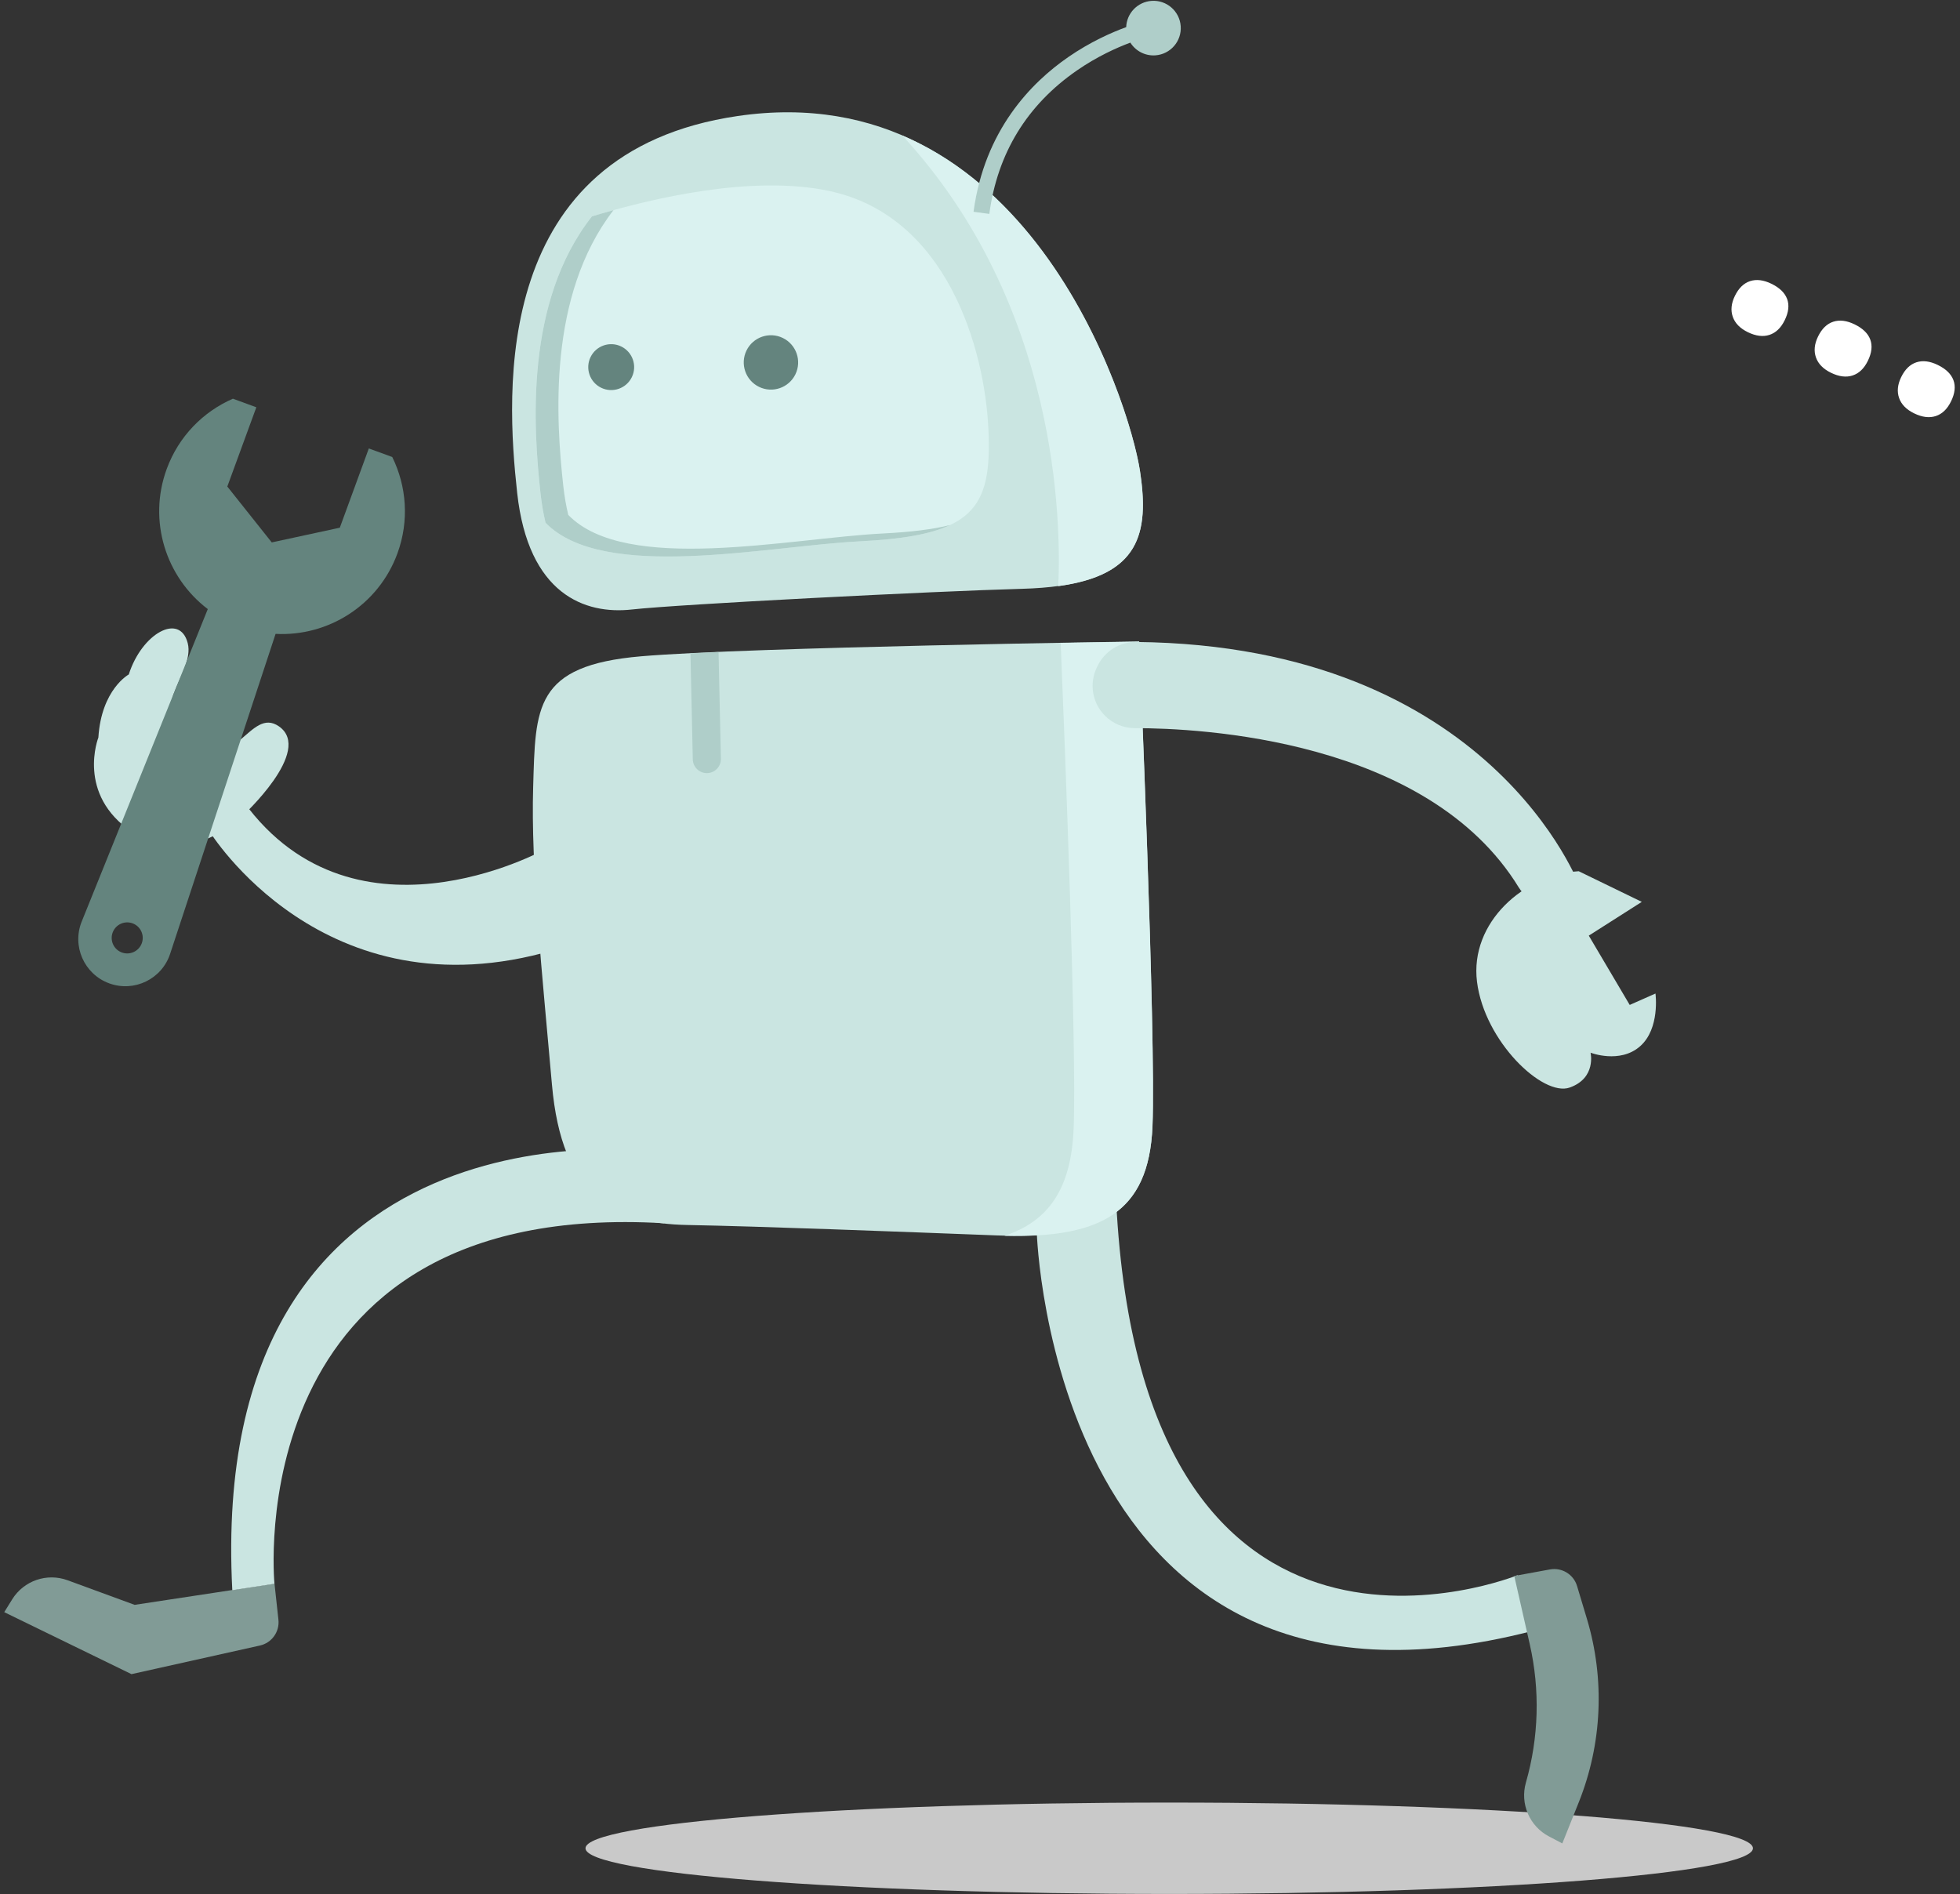 <svg height="173" viewBox="0 0 179 173" width="179" xmlns="http://www.w3.org/2000/svg"><rect x="0" y="0" width="179" height="173" fill="#333333" stroke="none"/><g fill="none" transform="translate(-4 -4)"><path d="m164.09 172.809c0 2.304-23.867 4.173-53.309 4.173-29.442 0-53.31-1.869-53.31-4.173 0-2.305 23.868-4.173 53.31-4.173 29.442 0 53.309 1.869 53.309 4.173" fill="#c9c9c9" transform="matrix(-1 0 0 1 221.562 0)"/><g fill="#cae5e1"><path d="m55.291 83.331.937 4.171s-16.825 10.779-33.054-3.998l4.803-7.844s11.724 16.687 27.314 7.671" transform="matrix(-.899 -.438 -.438 .899 111.979 25.852)"/><path d="m13.947 75.754s-3.282-8.292.572-8.882c3.172-.485 1.57 5.731 6.656 5.065 5.087-.665 2.272-6.039 4.154-8.248 1.88-2.209 4.159 1.019 3.587 4.928 0 0 1.654 2.31-.026 6.395 0 0-.434 5.558-6.553 6.408-6.119.85-8.389-5.665-8.389-5.665" transform="matrix(-.899 -.438 -.438 .899 71.811 16.579)"/><path d="m69.768 53.716s-17.232 31.825-20.483 39.266c-3.249 7.441-.076 11.451 8.444 15.209 8.519 3.757 19.632 8.648 25.76 11.494 6.127 2.846 11.485 2.698 16.77-6.103 5.286-8.8 10.444-17.02 13.434-23.657 2.991-6.636 4.824-10.021-3.635-15.074-8.459-5.053-40.291-21.134-40.291-21.134" transform="matrix(-.899 -.438 -.438 .899 194.288 44.855)"/><path d="m57.219 48.491c7.136 3.719 27.542 14.987 31.184 17.293 3.642 2.307 9.103 2.914 14.082-4.977 4.979-7.89 15.784-26.95-3.034-39.776-21.887-14.918-43.475 7.641-47.226 13.069-3.751 5.429-4.202 9.598 4.994 14.391" transform="matrix(-.899 -.438 -.438 .899 170 39.247)"/></g><path d="m95.163 32.285c-4.25-3.941-11.498-9.834-18.44-11.572-10.721-2.684-19.121 6.767-22.622 13.184-3.501 6.417-3.034 9.334 6.067 14.351 7.447 4.104 19.436 13.623 26.549 11.049.526-.639 1.051-1.359 1.571-2.182 3.223-5.11 8.988-15.091 6.876-24.83" fill="#daf2f0" transform="matrix(-.899 -.438 -.438 .899 157.752 36.42)"/><path d="m91.553 31.452c-.469-.435-.98-.897-1.518-1.37 2.001 9.681-3.707 19.57-6.911 24.648-.519.822-1.044 1.543-1.571 2.182-7.112 2.573-19.102-6.945-26.549-11.049-2.227-1.228-3.935-2.33-5.196-3.389 1.246 1.549 3.417 3.104 6.749 4.941 7.447 4.104 19.436 13.623 26.549 11.049.526-.639 1.051-1.359 1.571-2.182 3.223-5.11 8.988-15.091 6.876-24.83" fill="#afcec9" transform="matrix(-.899 -.438 -.438 .899 154.143 35.587)"/><g fill="#64847e"><path d="m76.895 37.067c0 1.372-1.113 2.483-2.484 2.483s-2.484-1.112-2.484-2.483 1.112-2.483 2.484-2.483 2.484 1.112 2.484 2.483" transform="matrix(-.899 -.438 -.438 .899 157.539 36.371)"/><path d="m61.914 37.5c0 1.157-.939 2.096-2.096 2.096-1.158 0-2.096-.939-2.096-2.096 0-1.157.939-2.096 2.096-2.096 1.158 0 2.096.939 2.096 2.096" transform="matrix(-.899 -.438 -.438 .899 130.02 30.018)"/><path d="m9.414 44.38c.648-.439 1.531-.27 1.97.379.44.648.27 1.531-.378 1.97-.649.439-1.531.269-1.97-.38-.439-.648-.27-1.53.379-1.97zm20.67 24.842-16.41-26.009c-1.29-2.072-4.043-2.657-6.065-1.288-2.02 1.369-2.499 4.142-1.053 6.109l18.068 24.886c-3.009 3.74-3.376 9.146-.543 13.326 1.79 2.641 4.507 4.274 7.422 4.767l1.887-1.278-4.325-6.384 2.703-5.936 6.358-.201 4.324 6.384 1.887-1.277c.624-2.89.116-6.02-1.674-8.661-2.832-4.18-7.99-5.844-12.579-4.437z" transform="matrix(.97 -.242 -.242 -.97 16.738 136.321)"/></g><path d="m150.805 84.105-6.405-.007 3.001 4.893-6.132 4.052-1.658-1.966s-1.797 2.684-.845 4.951c.952 2.267 3.807 2.504 3.807 2.504s-1.507 1.836.318 3.694c1.824 1.858 8.851-.385 11.841-4.974 2.99-4.589.411-10.701-3.927-13.147" fill="#cae5e1" transform="matrix(-.899 -.438 -.438 .899 320.59 74.014)"/><path d="m8.147 143.786 10.632 7.337 6.49.663c1.999.205 3.58 1.785 3.784 3.784l.14 1.369h-12.926l-9.4-7.487c-.867-.691-1.077-1.923-.486-2.861z" fill="#819b96" transform="matrix(-.899 -.438 -.438 .899 99.371 22.942)"/><path d="m46.871 152.725s18.531-30.152-17.574-45.19l3.658-5.505s39.232 12.94 17.121 52.907z" fill="#cae5e1" transform="matrix(-.899 -.438 -.438 .899 138.096 31.882)"/><path d="m148.551 128.031s-22.143 42.211-56.577 12.899l3.408-4.02s24.69 27.545 47.919-14.651z" fill="#cae5e1" transform="matrix(-.899 -.438 -.438 .899 288.313 66.562)"/><path d="m152.302 150.168-4.003 4.986c-2.68 3.337-4.475 7.296-5.217 11.511-.349 1.979-2.04 3.441-4.049 3.5l-1.374.04.293-4.023c.417-5.742 2.77-11.173 6.674-15.404l2.119-2.296c.752-.816 1.996-.935 2.89-.277z" fill="#819b96" transform="matrix(-.899 -.438 -.438 .899 344.986 79.646)"/><path d="m96.616 105.801c2.901-6.641 16.267-31.532 20.501-39.384-3.841-1.959-6.388-3.245-6.388-3.245s-17.232 31.825-20.483 39.266c-3.163 7.242-.238 11.234 7.775 14.907-3.034-2.952-3.604-6.509-1.405-11.544" fill="#daf2f0" transform="matrix(-.899 -.438 -.438 .899 235.248 54.311)"/><path d="m113.342 22.551c-16.274-.786-30.012 13.829-32.934 18.056-3.305 4.782-4.045 8.588 2.114 12.703 2.285-5.308 11.208-23.108 30.82-30.759" fill="#daf2f0" transform="matrix(-.899 -.438 -.438 .899 198.183 45.754)"/><path d="m105.14 9.984c-1.197-2.118-2.551-3.726-3.553-4.765.512-1.151.083-2.526-1.033-3.17-1.193-.689-2.717-.279-3.406.913-.687 1.193-.279 2.717.914 3.406.825.476 1.808.426 2.564-.043.936.984 2.185 2.485 3.274 4.423 2.72 4.84 3.209 9.98 1.453 15.281l1.38.458c2.363-7.131.437-12.91-1.594-16.502" fill="#afcec9" transform="matrix(-.899 -.438 -.438 .899 200.464 46.281)"/><path d="m69.534 63.497-4.462 8.67c-.323.627-.073 1.405.554 1.727.628.323 1.405.075 1.728-.553l4.434-8.615z" fill="#afcec9" transform="matrix(-.899 -.438 -.438 .899 159.945 36.926)"/><path d="m102.914 74.503s16.914-16.315 46.26-2.379c1.346.639 2.204 2.003 2.204 3.492v.16c0 1.653-1.051 3.122-2.616 3.655-.967.33-2.017.265-2.935-.182-5.279-2.576-24.459-10.84-37.886-2.278-1.483.946-3.436.397-4.29-1.14z" fill="#cae5e1" transform="matrix(-.899 -.438 -.438 .899 273.454 63.132)"/><g fill="#fff"><path d="m177.396 39.476c0-.81.217-1.422.651-1.837.434-.415 1.066-.623 1.896-.623.8 0 1.42.213 1.859.637.438.424.658 1.032.658 1.822 0 .762-.222 1.363-.665 1.802-.443.439-1.061.658-1.852.658-.811 0-1.438-.215-1.881-.644-.444-.429-.665-1.035-.665-1.817" transform="matrix(-.899 -.438 -.438 .899 358.951 82.87)"/><path d="m169.801 35.772c0-.81.217-1.422.651-1.837.433-.415 1.065-.623 1.895-.623.8 0 1.42.213 1.859.637.439.424.658 1.032.658 1.822 0 .762-.222 1.363-.665 1.802s-1.061.658-1.852.658c-.811 0-1.438-.215-1.881-.644-.444-.429-.665-1.035-.665-1.817" transform="matrix(-.899 -.438 -.438 .899 342.906 79.166)"/><path d="m162.206 32.068c0-.81.217-1.422.651-1.837.435-.415 1.065-.623 1.896-.623.8 0 1.42.213 1.859.637.439.424.658 1.032.658 1.822 0 .762-.222 1.363-.665 1.802-.445.439-1.062.658-1.852.658-.811 0-1.438-.215-1.881-.644-.443-.429-.665-1.035-.665-1.817" transform="matrix(-.899 -.438 -.438 .899 326.862 75.462)"/></g></g></svg>